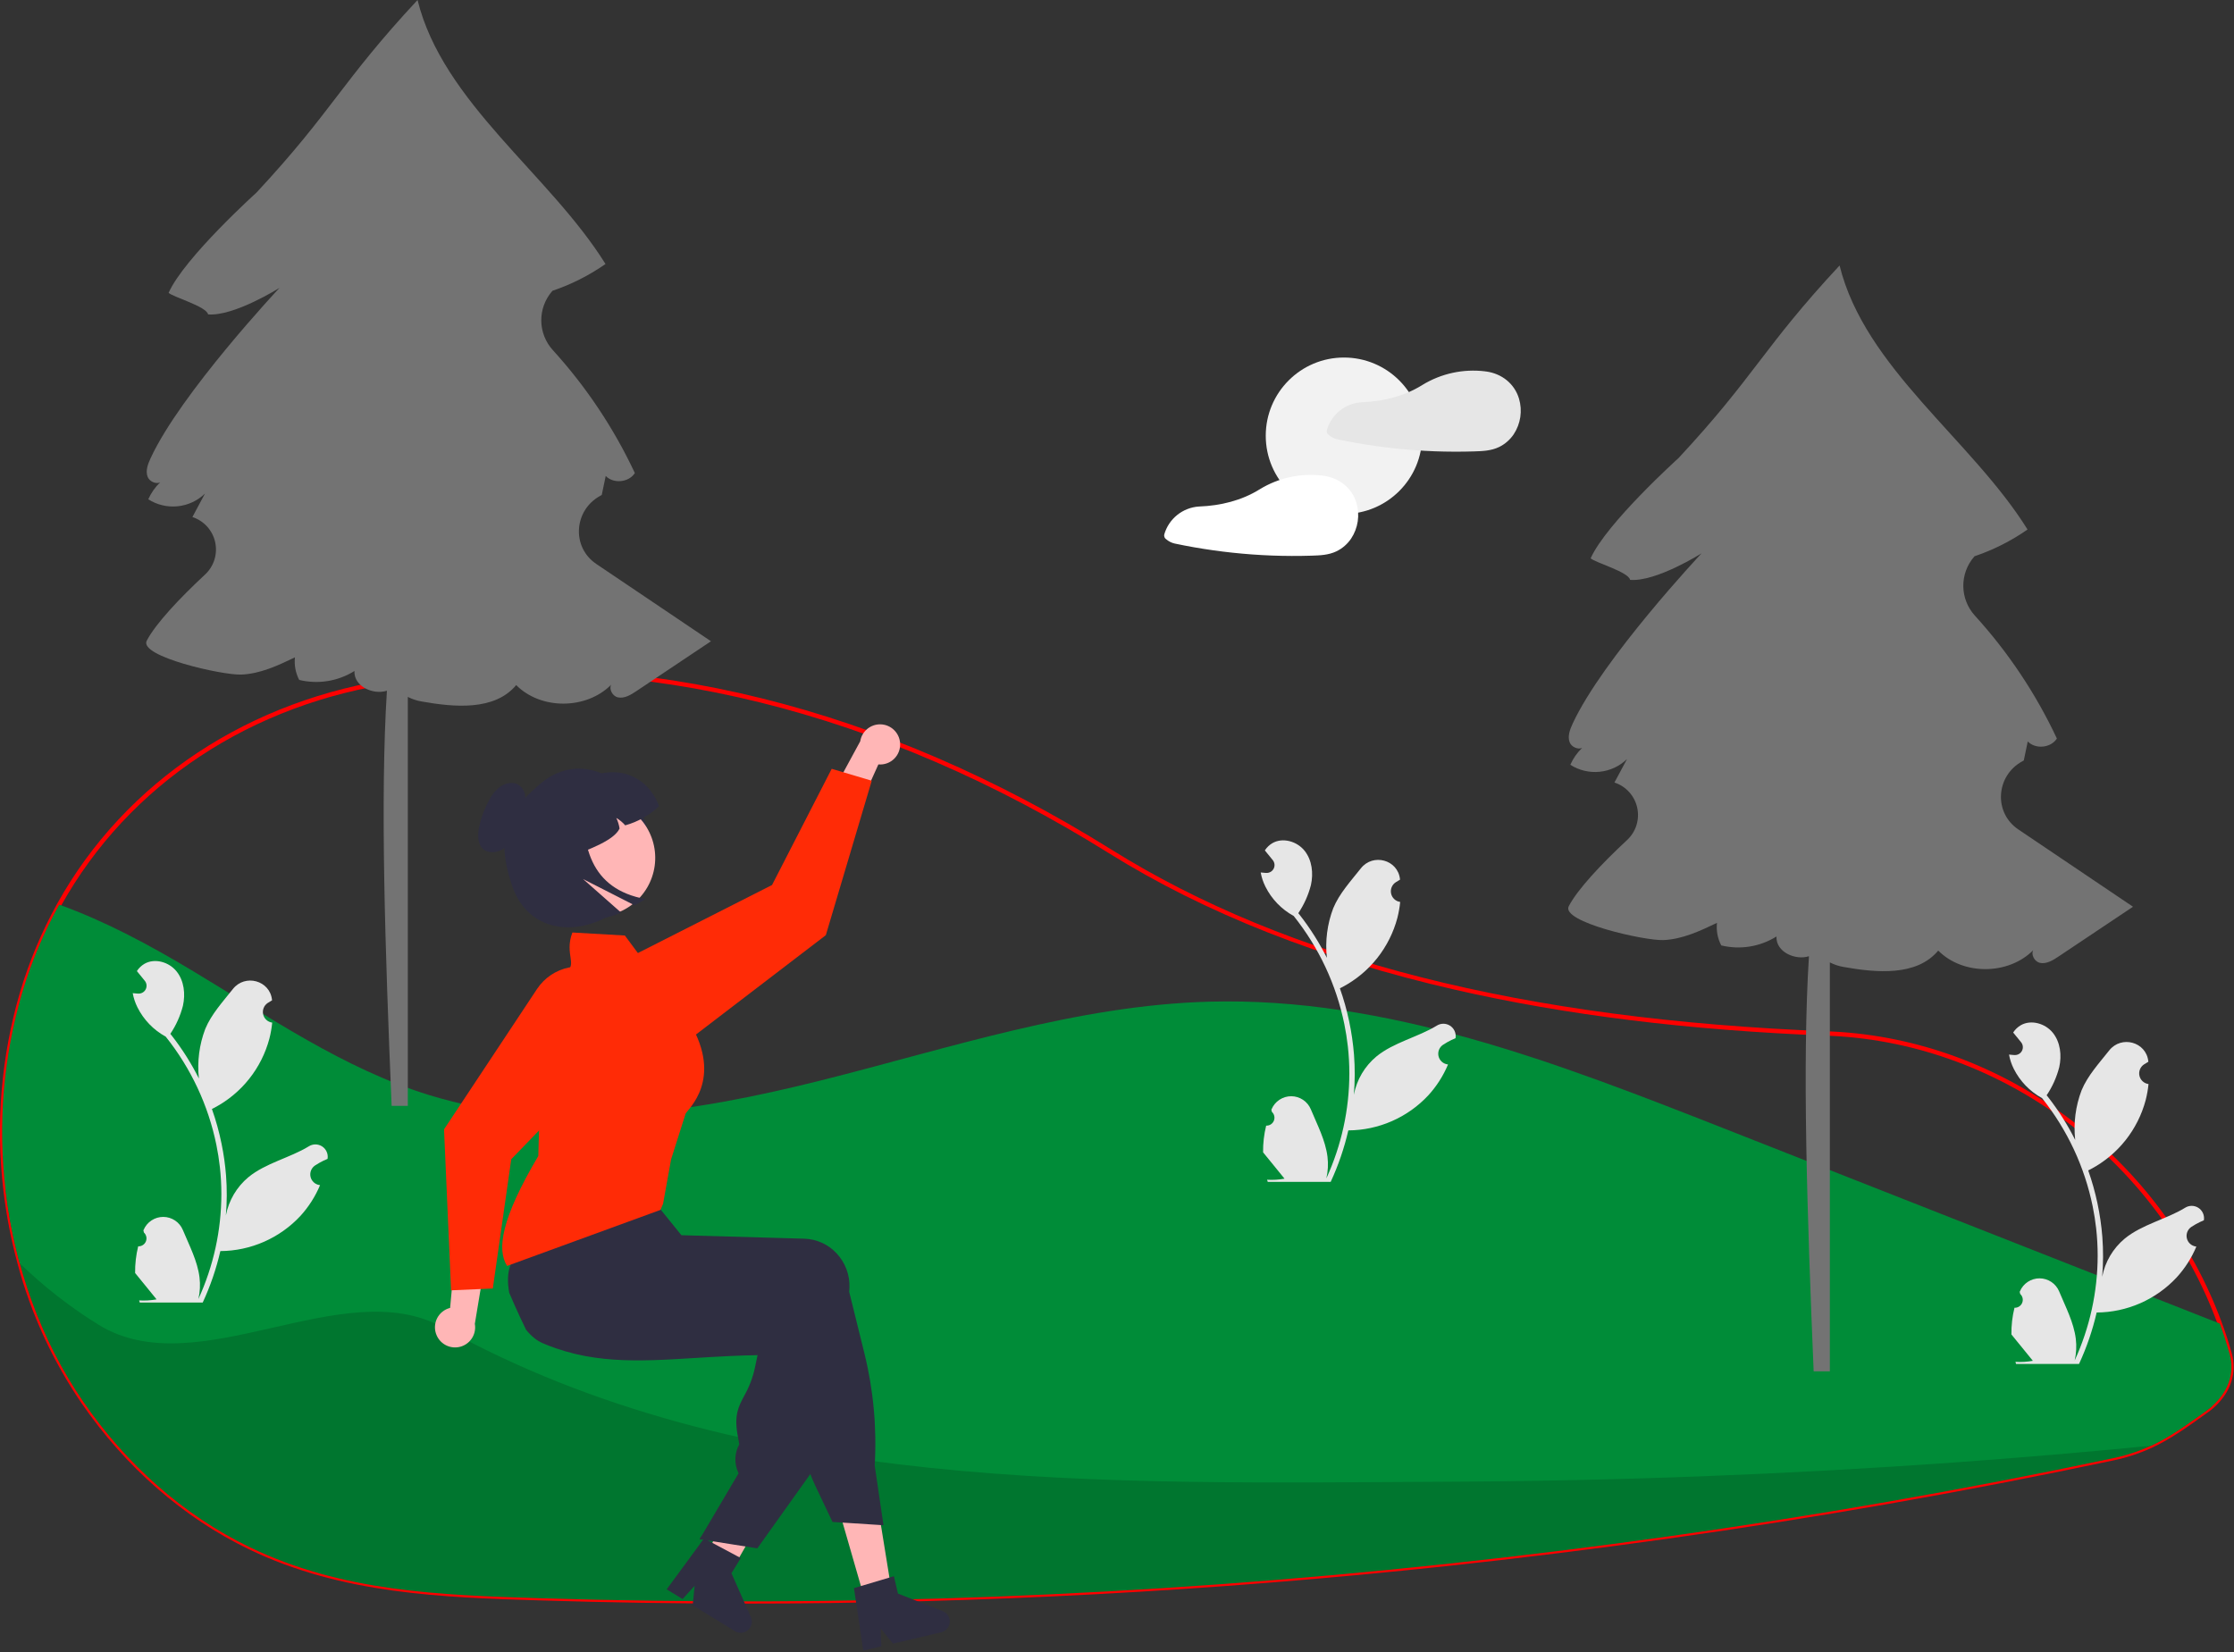 <svg width="1018" height="753" viewBox="0 0 1018 753" fill="none" xmlns="http://www.w3.org/2000/svg">
<rect x="0" y="0" width="1018" height="753" fill="#333333" stroke="none"/>
<g clip-path="url(#clip0_214_2)">
<path d="M339.095 730.85C308.025 730.85 277.002 730.367 246.025 729.4C201.763 728.02 155.993 726.593 113.452 706.102C83.693 691.769 57.336 668.772 37.233 639.598C23.97 620.2 14.093 598.694 8.021 575.993C5.051 565.073 2.896 553.947 1.573 542.707C-2.049 512.343 0.517 481.559 9.118 452.214C13.295 438.172 18.987 424.625 26.092 411.813C57.115 356.02 113.7 318.567 181.337 309.06C181.897 308.997 182.461 308.986 183.022 309.028C183.326 309.042 183.629 309.058 183.938 309.046L184.336 308.937C185.362 308.627 186.409 308.394 187.469 308.238C291.784 294.751 402.059 322.04 506.366 387.152C587.015 437.503 693.899 464.616 833.125 470.041L835.102 470.131C873.859 472.064 911.349 485.941 943.523 510.264C974.961 533.841 998.907 566.008 1012.48 602.888C1014.12 607.349 1015.62 611.992 1016.95 616.688C1019.46 625.571 1016.55 634.547 1008.96 641.379V641.388L1008.61 641.697C1007.78 642.418 1006.9 643.109 1006 643.753L1004.94 644.509C996.046 650.874 989.018 655.902 980.608 659.808C974.931 662.417 968.974 664.37 962.854 665.629C928.926 672.813 894.472 679.473 860.449 685.426C794.373 696.996 726.556 706.541 658.883 713.794C552.666 725.162 445.918 730.855 339.095 730.85V730.85ZM182.231 311.004C182.023 311.003 181.816 311.015 181.61 311.041C114.605 320.46 58.556 357.545 27.84 412.786C20.805 425.471 15.17 438.883 11.034 452.786C2.511 481.87 -0.032 512.379 3.559 542.473C4.871 553.614 7.007 564.642 9.951 575.467C15.963 597.95 25.744 619.251 38.879 638.463C58.786 667.352 84.873 690.117 114.32 704.299C156.479 724.606 202.033 726.027 246.087 727.4C383.809 731.678 521.663 726.468 658.669 711.806C726.299 704.557 794.072 695.018 860.104 683.455C894.104 677.507 928.534 670.852 962.439 663.672C968.412 662.445 974.225 660.539 979.765 657.993C988.007 654.167 994.967 649.186 1003.78 642.882L1004.83 642.127C1005.61 641.573 1006.36 640.981 1007.09 640.366L1007.3 640.177C1014.54 633.838 1017.36 625.475 1015.02 617.232V617.231C1013.71 612.585 1012.22 607.991 1010.6 603.576C983.32 528.83 912.755 476.007 835.006 472.129L833.04 472.039C769.444 469.56 713.792 462.695 662.912 451.049C602.173 437.146 549.147 416.219 505.306 388.848C401.397 323.986 291.583 296.799 187.724 310.222C186.758 310.366 185.804 310.581 184.87 310.864L184.153 311.039C183.74 311.061 183.334 311.044 182.93 311.026C182.69 311.015 182.458 311.004 182.231 311.004Z" fill="#FF0000"/>
<path d="M1007.96 640.93V640.94C1007.15 641.64 1006.3 642.31 1005.42 642.94C990.736 653.45 980.706 660.82 962.646 664.65C928.646 671.85 894.523 678.447 860.276 684.44C793.466 696.14 726.3 705.593 658.776 712.8C521.726 727.494 383.825 732.706 246.056 728.4C200.176 726.97 155.926 725.45 113.886 705.2C83.156 690.4 57.336 667.01 38.056 639.03C18.506 610.66 6.616 577.09 2.566 542.59C12.086 538.435 22.199 535.803 32.536 534.79C68.416 531.37 103.726 544.51 136.356 559.8C168.996 575.08 201.046 592.94 236.386 599.99C288.466 610.38 342.226 596.25 392.156 578.16C442.086 560.07 491.236 537.73 543.896 530.9C614.526 521.73 685.396 541.14 753.976 560.36C827.026 580.83 900.08 601.303 973.136 621.78C983.576 624.7 994.406 627.83 1002.55 634.99C1004.56 636.763 1006.38 638.755 1007.96 640.93Z" fill="#00762F"/>
<path d="M1007.96 640.93V640.94C1007.15 641.64 1006.3 642.31 1005.42 642.94C996.216 649.52 988.846 654.88 980.186 658.9C950.416 661.83 920.606 664.367 890.756 666.51C813.926 672.02 736.946 674.95 659.816 675.3C503.346 676.1 338.836 681 201.836 605C156.251 579.712 90.216 631.57 45.056 603.84C32.039 595.82 19.943 586.394 8.986 575.73C6.027 564.858 3.881 553.781 2.566 542.59C-1.059 512.361 1.496 481.711 10.076 452.5C14.227 438.526 19.891 425.046 26.966 412.3C47.946 419.83 68.066 430.67 87.216 442.15C122.336 463.18 156.486 487.06 195.596 499.1C253.246 516.85 315.616 507.09 374.116 492.41C432.616 477.73 490.726 458.17 551.016 456.52C631.876 454.31 709.706 484.42 784.976 514.05C860.486 543.78 936.006 573.507 1011.54 603.23C1013.2 607.74 1014.68 612.317 1015.99 616.96C1018.66 626.4 1014.79 634.95 1007.96 640.93Z" fill="#008C38"/>
<path d="M271.724 257.027C260.351 249.36 261.463 232.585 273.49 225.992C273.735 225.858 273.975 225.719 274.21 225.576C274.813 222.689 275.416 219.803 276.018 216.916C279.566 220.601 286.543 219.906 289.293 215.593C279.703 195.135 267.091 176.236 251.881 159.527C248.566 155.867 246.706 151.12 246.652 146.181C246.599 141.243 248.356 136.456 251.591 132.725C251.649 132.658 251.707 132.589 251.764 132.521C260.353 129.62 268.485 125.513 275.918 120.323C250.428 79.37 201.823 46.834 190.27 0C155.513 37.325 151.611 50.47 116.854 87.795C116.854 87.795 83.944 117.492 76.84 133.452C78.586 135.285 94.212 139.685 94.812 143.289C106.729 144.245 127.375 131.183 127.375 131.183C127.375 131.183 82.313 179.224 68.632 208.815C67.4 211.479 66.229 214.522 67.261 217.27C68.085 219.465 71.041 220.73 72.945 219.858C70.671 222.051 68.845 224.666 67.569 227.557C71.539 230.092 76.248 231.214 80.935 230.742C85.621 230.27 90.012 228.231 93.397 224.956C91.491 228.516 89.586 232.076 87.68 235.636L87.683 235.644C90.258 236.486 92.568 237.984 94.386 239.992C96.204 241.999 97.467 244.446 98.05 247.091C98.633 249.736 98.516 252.487 97.71 255.073C96.904 257.659 95.437 259.989 93.455 261.835C81.629 272.833 70.824 284.393 66.865 292.006C63.14 299.168 101.384 307.801 109.986 307.447C118.588 307.093 126.629 303.313 134.398 299.604C134.019 303.146 134.697 306.722 136.345 309.88C140.6 310.913 145.018 311.085 149.34 310.386C153.662 309.687 157.801 308.132 161.514 305.811C161.171 312.896 170.108 316.808 176.311 314.802C173.214 363.792 175.479 432.585 178.455 504H185.836V317.626C187.8 318.621 189.901 319.32 192.07 319.698C207.172 322.379 225.397 324.009 235.224 312.233C246.534 323.637 267.26 323.421 278.505 312.056C277.399 314.017 279.093 317.316 281.598 317.836C284.551 318.449 287.424 316.694 289.931 315.018C301.281 307.43 312.63 299.842 323.98 292.254C309.974 282.813 290.078 269.4 271.724 257.027Z" fill="#737373"/>
<path d="M612.423 234.228C632.107 234.228 648.063 218.271 648.063 198.588C648.063 178.904 632.107 162.948 612.423 162.948C592.74 162.948 576.783 178.904 576.783 198.588C576.783 218.271 592.74 234.228 612.423 234.228Z" fill="#F2F2F2"/>
<path d="M692.194 181.714C690.132 174.809 684.309 170.301 677.272 169.312C677.194 169.302 677.121 169.316 677.044 169.311C676.944 169.281 676.842 169.257 676.739 169.241C666.771 168.026 656.685 170.222 648.124 175.47C639.874 180.62 630.263 182.949 620.545 183.327C620.488 183.33 620.431 183.332 620.374 183.335C616.762 183.576 613.312 184.924 610.493 187.196C607.675 189.467 605.625 192.552 604.623 196.031C604.516 196.457 604.547 196.905 604.713 197.312C604.878 197.718 605.169 198.062 605.543 198.292C606.619 199.204 607.894 199.852 609.266 200.182C612.226 200.809 615.197 201.384 618.178 201.905C623.995 202.923 629.842 203.746 635.72 204.374C647.651 205.653 659.656 206.107 671.65 205.732C675.644 205.608 679.496 205.475 683.156 203.712C685.819 202.397 688.094 200.412 689.757 197.952C691.325 195.588 692.355 192.908 692.776 190.103C693.197 187.298 692.998 184.434 692.194 181.714V181.714Z" fill="#E6E6E6"/>
<path d="M618.118 229.234C616.057 222.329 610.233 217.821 603.196 216.832C603.119 216.822 603.045 216.836 602.968 216.831C602.869 216.801 602.767 216.777 602.664 216.761C592.696 215.546 582.61 217.742 574.048 222.99C565.799 228.14 556.188 230.469 546.471 230.847C546.413 230.85 546.356 230.852 546.298 230.855C542.686 231.096 539.236 232.444 536.418 234.716C533.599 236.987 531.549 240.072 530.547 243.551C530.441 243.977 530.472 244.425 530.638 244.832C530.803 245.238 531.094 245.582 531.468 245.812C532.544 246.724 533.819 247.372 535.191 247.702C538.151 248.329 541.121 248.903 544.102 249.425C549.919 250.443 555.767 251.266 561.644 251.894C573.576 253.173 585.581 253.627 597.574 253.252C601.569 253.128 605.421 252.995 609.081 251.232C611.744 249.917 614.019 247.932 615.682 245.472C617.249 243.107 618.28 240.428 618.701 237.623C619.121 234.818 618.923 231.954 618.118 229.234V229.234Z" fill="white"/>
<path d="M919.723 378.027C908.351 370.36 909.463 353.585 921.49 346.992C921.735 346.858 921.975 346.719 922.21 346.576C922.813 343.689 923.415 340.803 924.018 337.916C927.566 341.601 934.543 340.906 937.293 336.593C927.703 316.135 915.091 297.236 899.881 280.527C896.566 276.867 894.706 272.12 894.652 267.181C894.599 262.243 896.356 257.456 899.591 253.725C899.649 253.658 899.707 253.589 899.764 253.521C908.353 250.62 916.485 246.513 923.918 241.323C898.428 200.37 849.823 167.834 838.27 121C803.513 158.325 799.611 171.47 764.854 208.795C764.854 208.795 731.944 238.492 724.84 254.452C726.586 256.285 742.212 260.685 742.812 264.289C754.729 265.245 775.374 252.183 775.374 252.183C775.374 252.183 730.313 300.224 716.631 329.815C715.399 332.479 714.229 335.522 715.261 338.27C716.085 340.465 719.041 341.73 720.945 340.858C718.671 343.051 716.845 345.666 715.569 348.557C719.539 351.092 724.248 352.214 728.935 351.742C733.621 351.27 738.012 349.231 741.397 345.956C739.491 349.516 737.586 353.076 735.68 356.636L735.683 356.644C738.258 357.486 740.568 358.984 742.386 360.992C744.204 362.999 745.467 365.446 746.05 368.091C746.633 370.736 746.515 373.487 745.71 376.073C744.904 378.659 743.437 380.99 741.455 382.835C729.629 393.833 718.824 405.393 714.865 413.006C711.14 420.168 749.384 428.801 757.986 428.447C766.588 428.093 774.628 424.313 782.398 420.604C782.019 424.146 782.697 427.722 784.345 430.88C788.6 431.913 793.018 432.085 797.34 431.386C801.662 430.687 805.801 429.132 809.514 426.811C809.171 433.896 818.108 437.808 824.311 435.802C821.214 484.792 823.479 553.585 826.455 625H833.836V438.626C835.8 439.621 837.901 440.32 840.07 440.698C855.172 443.379 873.397 445.009 883.223 433.233C894.534 444.637 915.26 444.421 926.505 433.056C925.399 435.017 927.093 438.316 929.598 438.836C932.551 439.449 935.424 437.694 937.931 436.018C949.281 428.43 960.63 420.842 971.98 413.254C957.974 403.813 938.078 390.4 919.723 378.027Z" fill="#737373"/>
<path d="M62.971 568.018C63.711 568.052 64.443 567.857 65.069 567.461C65.695 567.065 66.184 566.486 66.47 565.802C66.756 565.119 66.825 564.364 66.667 563.64C66.509 562.916 66.133 562.258 65.589 561.755C65.498 561.393 65.433 561.133 65.341 560.771C65.374 560.692 65.407 560.613 65.44 560.534C66.186 558.773 67.435 557.272 69.031 556.219C70.627 555.165 72.499 554.607 74.411 554.614C76.324 554.621 78.191 555.193 79.779 556.259C81.368 557.324 82.606 558.834 83.338 560.601C86.266 567.651 89.993 574.714 90.911 582.169C91.315 585.464 91.144 588.804 90.407 592.041C97.282 577.043 100.853 560.741 100.876 544.242C100.877 540.102 100.647 535.965 100.187 531.85C99.806 528.477 99.278 525.128 98.603 521.803C94.918 503.761 87.005 486.851 75.516 472.461C69.955 469.427 65.458 464.761 62.63 459.092C61.606 457.055 60.882 454.879 60.481 452.634C61.108 452.716 61.746 452.768 62.373 452.809C62.569 452.819 62.774 452.83 62.97 452.84L63.043 452.843C63.733 452.874 64.416 452.705 65.012 452.356C65.608 452.008 66.09 451.495 66.4 450.878C66.711 450.262 66.837 449.569 66.763 448.883C66.689 448.197 66.418 447.547 65.983 447.011C65.713 446.678 65.442 446.344 65.17 446.011C64.759 445.497 64.337 444.993 63.926 444.479C63.879 444.43 63.834 444.379 63.792 444.325C63.319 443.739 62.846 443.163 62.373 442.577C63.237 441.236 64.398 440.114 65.767 439.296C70.508 436.519 77.048 438.443 80.473 442.731C83.907 447.019 84.555 453.035 83.362 458.393C82.189 462.952 80.249 467.278 77.624 471.186C77.881 471.515 78.148 471.834 78.406 472.163C83.105 478.206 87.201 484.696 90.635 491.538C89.8 483.873 90.797 476.118 93.543 468.913C96.327 462.199 101.544 456.543 106.138 450.738C111.657 443.766 122.973 446.809 123.945 455.648C123.955 455.733 123.964 455.819 123.973 455.904C123.291 456.289 122.623 456.698 121.969 457.13C121.148 457.679 120.512 458.463 120.144 459.379C119.776 460.295 119.693 461.301 119.907 462.266C120.12 463.23 120.62 464.107 121.341 464.782C122.061 465.457 122.969 465.899 123.945 466.049L124.045 466.065C123.802 468.524 123.372 470.962 122.76 473.356C120.984 480.04 117.847 486.286 113.545 491.701C109.244 497.116 103.869 501.584 97.76 504.824C97.359 505.03 96.968 505.236 96.567 505.431C98.407 510.617 99.878 515.926 100.968 521.32C101.944 526.075 102.624 530.887 103.004 535.727C103.471 541.825 103.443 547.95 102.922 554.043L102.953 553.827C104.269 547.051 107.884 540.938 113.185 536.519C121.06 530.05 132.185 527.668 140.68 522.469C141.583 521.889 142.632 521.58 143.705 521.577C144.778 521.575 145.829 521.879 146.735 522.454C147.641 523.029 148.363 523.852 148.817 524.824C149.27 525.796 149.436 526.878 149.295 527.942C149.284 528.017 149.272 528.093 149.261 528.169C147.994 528.684 146.761 529.278 145.569 529.948C144.886 530.333 144.218 530.741 143.565 531.173C142.744 531.722 142.108 532.506 141.74 533.422C141.372 534.339 141.289 535.345 141.503 536.309C141.716 537.273 142.216 538.15 142.937 538.825C143.657 539.5 144.565 539.942 145.541 540.093L145.641 540.108C145.713 540.118 145.775 540.129 145.846 540.139C143.683 545.305 140.646 550.061 136.869 554.197C132.203 559.203 126.563 563.204 120.296 565.954C114.029 568.704 107.267 570.145 100.423 570.188H100.413C98.555 578.261 95.863 586.119 92.381 593.635H63.689C63.587 593.316 63.494 592.987 63.401 592.668C66.057 592.835 68.723 592.676 71.341 592.195C69.212 589.583 67.083 586.951 64.954 584.338C64.907 584.29 64.862 584.238 64.821 584.184C63.741 582.847 62.651 581.521 61.571 580.184L61.57 580.182C61.513 576.084 61.983 571.996 62.97 568.018L62.971 568.018Z" fill="#E6E6E6"/>
<path d="M917.97 596.018C918.71 596.052 919.443 595.857 920.069 595.461C920.695 595.065 921.184 594.486 921.47 593.802C921.756 593.119 921.824 592.364 921.667 591.64C921.509 590.916 921.133 590.258 920.589 589.755C920.498 589.393 920.433 589.133 920.341 588.771C920.374 588.692 920.407 588.613 920.44 588.534C921.185 586.773 922.435 585.272 924.031 584.219C925.627 583.165 927.499 582.607 929.411 582.614C931.324 582.621 933.191 583.193 934.779 584.259C936.368 585.324 937.606 586.834 938.338 588.601C941.266 595.651 944.993 602.714 945.911 610.169C946.315 613.464 946.144 616.804 945.407 620.041C952.282 605.043 955.853 588.741 955.876 572.242C955.877 568.102 955.647 563.965 955.187 559.85C954.806 556.477 954.278 553.128 953.603 549.803C949.918 531.761 942.005 514.851 930.516 500.461C924.955 497.427 920.458 492.761 917.63 487.092C916.606 485.055 915.882 482.879 915.481 480.634C916.108 480.716 916.746 480.768 917.373 480.809C917.569 480.819 917.774 480.83 917.97 480.84L918.043 480.843C918.733 480.874 919.416 480.705 920.012 480.356C920.608 480.008 921.09 479.495 921.4 478.878C921.711 478.262 921.837 477.569 921.763 476.883C921.689 476.197 921.418 475.547 920.983 475.011C920.713 474.678 920.442 474.344 920.17 474.011C919.759 473.497 919.337 472.993 918.926 472.479C918.879 472.43 918.834 472.379 918.792 472.325C918.319 471.739 917.846 471.163 917.373 470.577C918.237 469.236 919.398 468.114 920.767 467.296C925.508 464.519 932.048 466.443 935.473 470.731C938.907 475.019 939.555 481.035 938.362 486.393C937.189 490.952 935.249 495.278 932.624 499.186C932.881 499.515 933.149 499.834 933.406 500.163C938.105 506.206 942.201 512.696 945.635 519.538C944.8 511.873 945.797 504.118 948.543 496.913C951.327 490.199 956.544 484.543 961.138 478.738C966.657 471.766 977.973 474.809 978.945 483.648C978.955 483.733 978.964 483.819 978.973 483.904C978.291 484.289 977.623 484.698 976.969 485.13C976.148 485.679 975.512 486.463 975.144 487.379C974.776 488.295 974.693 489.301 974.907 490.266C975.12 491.23 975.62 492.107 976.341 492.782C977.061 493.457 977.969 493.899 978.945 494.049L979.045 494.065C978.802 496.524 978.372 498.962 977.76 501.356C975.984 508.04 972.847 514.286 968.545 519.701C964.244 525.116 958.869 529.584 952.76 532.824C952.359 533.03 951.968 533.236 951.567 533.431C955.017 543.208 957.181 553.392 958.004 563.727C958.471 569.824 958.443 575.95 957.922 582.043L957.953 581.827C959.269 575.051 962.884 568.938 968.185 564.519C976.06 558.05 987.185 555.668 995.68 550.469C996.583 549.889 997.632 549.58 998.705 549.577C999.778 549.575 1000.83 549.879 1001.74 550.454C1002.64 551.029 1003.36 551.852 1003.82 552.824C1004.27 553.796 1004.44 554.878 1004.3 555.941C1004.28 556.017 1004.27 556.093 1004.26 556.168C1002.99 556.684 1001.76 557.278 1000.57 557.947C999.886 558.333 999.219 558.741 998.565 559.173C997.744 559.722 997.108 560.506 996.74 561.422C996.372 562.338 996.289 563.345 996.503 564.309C996.716 565.273 997.216 566.15 997.937 566.825C998.657 567.5 999.565 567.942 1000.54 568.092L1000.64 568.108C1000.71 568.118 1000.77 568.128 1000.85 568.139C998.683 573.305 995.646 578.061 991.869 582.197C987.203 587.203 981.564 591.204 975.297 593.954C969.03 596.704 962.267 598.145 955.423 598.188H955.413C953.555 606.261 950.863 614.119 947.381 621.635H918.689C918.587 621.316 918.494 620.987 918.401 620.668C921.057 620.835 923.723 620.676 926.341 620.195C924.212 617.583 922.083 614.95 919.954 612.338C919.907 612.29 919.862 612.238 919.821 612.184C918.741 610.847 917.651 609.521 916.571 608.184L916.57 608.182C916.513 604.084 916.983 599.996 917.97 596.018L917.97 596.018Z" fill="#E6E6E6"/>
<path d="M576.97 513.018C577.71 513.052 578.443 512.857 579.069 512.461C579.695 512.065 580.184 511.486 580.47 510.802C580.756 510.119 580.824 509.364 580.667 508.64C580.509 507.916 580.133 507.258 579.589 506.755C579.498 506.393 579.433 506.133 579.341 505.771C579.374 505.692 579.407 505.613 579.44 505.534C580.185 503.773 581.435 502.272 583.031 501.219C584.627 500.165 586.499 499.607 588.411 499.614C590.324 499.621 592.191 500.193 593.779 501.259C595.368 502.324 596.606 503.834 597.338 505.601C600.266 512.651 603.993 519.714 604.911 527.169C605.315 530.464 605.144 533.804 604.407 537.041C611.282 522.043 614.853 505.741 614.876 489.242C614.877 485.102 614.647 480.965 614.187 476.85C613.806 473.477 613.278 470.128 612.603 466.803C608.918 448.761 601.005 431.851 589.516 417.461C583.955 414.427 579.458 409.761 576.63 404.092C575.606 402.055 574.882 399.879 574.481 397.634C575.108 397.716 575.746 397.768 576.373 397.809C576.569 397.819 576.774 397.83 576.97 397.84L577.043 397.843C577.733 397.874 578.416 397.705 579.012 397.356C579.608 397.008 580.09 396.495 580.4 395.878C580.711 395.262 580.837 394.569 580.763 393.883C580.689 393.197 580.418 392.547 579.983 392.011C579.713 391.678 579.442 391.344 579.17 391.011C578.759 390.497 578.337 389.993 577.926 389.479C577.879 389.43 577.834 389.379 577.792 389.325C577.319 388.739 576.846 388.163 576.373 387.577C577.237 386.236 578.398 385.114 579.767 384.296C584.508 381.52 591.048 383.443 594.473 387.731C597.907 392.019 598.555 398.035 597.362 403.393C596.189 407.952 594.249 412.278 591.624 416.186C591.881 416.515 592.149 416.834 592.406 417.163C597.105 423.206 601.202 429.696 604.635 436.538C603.8 428.873 604.797 421.118 607.543 413.913C610.327 407.199 615.544 401.543 620.138 395.738C625.657 388.766 636.973 391.809 637.945 400.648C637.955 400.733 637.964 400.819 637.973 400.904C637.291 401.289 636.623 401.698 635.969 402.13C635.148 402.679 634.512 403.463 634.144 404.379C633.776 405.295 633.693 406.301 633.907 407.266C634.12 408.23 634.62 409.107 635.341 409.782C636.061 410.457 636.969 410.899 637.945 411.049L638.045 411.065C637.802 413.524 637.372 415.962 636.76 418.356C634.984 425.04 631.847 431.286 627.545 436.701C623.243 442.116 617.869 446.584 611.76 449.824C611.359 450.03 610.968 450.236 610.567 450.431C614.017 460.208 616.181 470.392 617.004 480.727C617.471 486.825 617.443 492.95 616.922 499.043L616.953 498.827C618.269 492.051 621.884 485.938 627.185 481.519C635.06 475.05 646.185 472.668 654.68 467.469C655.583 466.889 656.632 466.58 657.705 466.577C658.778 466.575 659.829 466.879 660.735 467.454C661.641 468.029 662.363 468.852 662.816 469.824C663.27 470.796 663.436 471.878 663.295 472.942C663.284 473.017 663.272 473.093 663.261 473.169C661.994 473.684 660.761 474.278 659.569 474.948C658.886 475.333 658.218 475.741 657.565 476.173C656.744 476.722 656.108 477.506 655.74 478.422C655.372 479.338 655.289 480.345 655.503 481.309C655.716 482.273 656.216 483.15 656.937 483.825C657.657 484.5 658.565 484.942 659.541 485.093L659.641 485.108C659.713 485.118 659.775 485.129 659.846 485.139C657.683 490.305 654.646 495.061 650.869 499.197C646.203 504.203 640.563 508.204 634.296 510.954C628.029 513.704 621.267 515.145 614.423 515.188H614.413C612.555 523.261 609.863 531.119 606.381 538.635H577.689C577.586 538.316 577.494 537.987 577.401 537.668C580.057 537.835 582.723 537.676 585.341 537.195C583.212 534.583 581.083 531.951 578.954 529.338C578.907 529.29 578.862 529.238 578.821 529.184C577.741 527.847 576.651 526.521 575.571 525.184L575.57 525.182C575.513 521.084 575.983 516.996 576.97 513.018L576.97 513.018Z" fill="#E6E6E6"/>
<path d="M394.662 731.045L406.668 727.475L398.726 678.395L381.005 683.664L394.662 731.045Z" fill="#FFB6B6"/>
<path d="M321.027 711.673C321.758 712.31 322.49 712.938 323.231 713.568C324.704 714.827 326.196 716.072 327.691 717.3C328.442 717.915 329.202 718.531 329.954 719.138L329.951 719.162L329.998 719.178L330.013 719.189L331.227 719.701L333.797 715.2L334.982 713.127L336.658 710.19L339.727 704.819L355.888 676.537L338.864 669.361L337.77 671.969L337.762 671.968L337.221 673.26L327.055 697.383L324.98 702.315L324.914 702.464L323.666 705.41L322.589 707.962L321.39 710.814L321.027 711.673Z" fill="#FFB6B6"/>
<path d="M232.077 589.273C232.915 591.255 233.778 593.232 234.652 595.194C236.276 598.846 237.964 602.459 239.718 606.031C239.717 606.039 239.725 606.04 239.732 606.05C240.858 607.482 242.148 608.777 243.574 609.911C243.632 609.97 243.701 610.015 243.76 610.066C244.813 610.887 245.963 611.574 247.184 612.113C247.625 612.3 248.074 612.489 248.515 612.676C250.108 613.332 251.695 613.928 253.28 614.482C256.1 615.458 258.916 616.285 261.727 616.963C261.953 617.024 262.18 617.076 262.407 617.129C274.002 619.848 285.642 620.271 297.922 619.888C303.985 619.706 310.206 619.321 316.647 618.921C318.753 618.784 320.866 618.657 323.003 618.533C323.164 618.525 323.335 618.51 323.504 618.503C326.558 618.323 329.66 618.159 332.834 618.014C336.83 617.832 340.944 617.694 345.208 617.621L343.987 623.42C343.029 627.877 341.393 632.162 339.135 636.123C336.543 641.023 334.492 644.9 336.1 653.904L336.872 658.261C335.807 660.196 335.206 662.351 335.115 664.557C335.023 666.764 335.444 668.961 336.345 670.977L336.563 671.457L319.901 699.668L318.821 701.498L324.913 702.462L332.404 703.657L345.103 705.669L369.249 671.81L370.404 670.195L370.418 670.104L379.714 599.161C379.788 598.534 379.839 597.895 379.855 597.259C379.97 594.373 379.509 591.494 378.499 588.789C377.489 586.083 375.95 583.607 373.972 581.502C372.079 579.472 369.802 577.838 367.272 576.696C364.742 575.554 362.01 574.926 359.235 574.849L352.835 574.667L339.759 574.293L330.547 574.036L330.363 574.032L303.198 573.259L302.521 565.168L302.189 564.981L291.633 559.099L255.122 538.752L255.029 538.704L252.628 537.365L252.246 537.809C252.133 537.942 252.019 538.076 251.914 538.21C248.678 542.329 245.872 546.767 243.538 551.456C239.651 559.104 236.203 566.967 233.211 575.007C233.08 575.356 232.963 575.673 232.858 575.959L232.82 576.046C232.773 576.181 232.742 576.269 232.73 576.292C231.247 579.872 231.151 584.513 232.077 589.273Z" fill="#2F2E41"/>
<path d="M234.565 562.98C234.771 562.475 235.011 561.967 235.257 561.476C237.178 557.77 239.302 554.173 241.619 550.702C244.229 546.745 247.273 542.546 250.818 538.04C252.534 535.858 254.366 533.596 256.314 531.255C257.289 530.081 258.299 528.888 259.343 527.675C259.385 527.619 259.43 527.564 259.478 527.512L259.778 527.156L297.316 538.362L297.298 543.502L300.021 550.786L299.836 551C299.844 551.001 299.846 550.993 299.836 551V550L300.836 551L310.514 562.958L310.581 562.961L332.208 563.571L354.496 564.202L366.468 564.543C369.243 564.619 371.975 565.247 374.505 566.389C377.035 567.532 379.313 569.166 381.205 571.197C383.182 573.301 384.721 575.778 385.731 578.484C386.741 581.189 387.202 584.068 387.088 586.953C387.071 587.539 387.027 588.137 386.959 588.723L393.873 616.702C398.011 633.435 399.601 650.697 398.587 667.905L402.594 695.138L401.421 695.062L383.968 693.936L379.359 693.643L371.669 677.458C370.793 675.613 369.983 673.728 369.252 671.814C368.046 668.686 367.04 665.484 366.241 662.227L352.76 607.316C351.042 607.338 349.343 607.349 347.662 607.349C339.884 607.377 332.445 607.227 325.346 606.898C302.26 605.839 282.586 602.924 265.44 598.007C260.624 596.63 256.001 595.091 251.573 593.39C249.948 592.771 248.35 592.129 246.777 591.462C246.406 591.311 246.044 591.161 245.682 591.003C242.432 589.593 239.588 587.39 237.41 584.596C235.232 581.802 233.789 578.506 233.214 575.011C232.509 570.954 232.978 566.78 234.565 562.98V562.98Z" fill="#2F2E41"/>
<path d="M392.303 722.863L405.295 718.987L407.333 718.377L409.182 726.284L429.564 734.277C430.572 734.672 431.428 735.378 432.006 736.293C432.584 737.208 432.854 738.284 432.777 739.364C432.7 740.443 432.279 741.47 431.577 742.294C430.875 743.117 429.928 743.695 428.874 743.942L406.906 749.093L401.289 742.161L401.643 750.327L393.368 752.269L389.145 723.808L392.303 722.863Z" fill="#2F2E41"/>
<path d="M319.901 699.669L318.821 701.498L319.592 701.62L319.901 699.669Z" fill="#2F2E41"/>
<path d="M323.732 702.703L335.691 709.091L337.568 710.091L333.318 717.011L342.177 737.032C342.616 738.021 342.727 739.125 342.494 740.182C342.261 741.239 341.696 742.194 340.881 742.906C340.067 743.619 339.046 744.053 337.967 744.144C336.889 744.235 335.809 743.979 334.887 743.413L315.652 731.616L316.538 722.739L311.044 728.79L303.798 724.348L320.822 701.152L323.732 702.703Z" fill="#2F2E41"/>
<path d="M410.151 338.536C410.266 339.861 410.089 341.195 409.632 342.445C409.176 343.694 408.451 344.829 407.509 345.768C406.567 346.707 405.43 347.428 404.179 347.88C402.928 348.332 401.593 348.505 400.268 348.385L386.968 377.858L377.987 363.656L391.995 337.846C392.343 335.634 393.49 333.626 395.22 332.203C396.95 330.78 399.141 330.041 401.379 330.126C403.617 330.212 405.746 331.115 407.363 332.665C408.979 334.214 409.971 336.304 410.151 338.536H410.151Z" fill="#FFB6B6"/>
<path d="M376.318 426.213L315.379 472.84C310.544 476.531 304.443 478.153 298.414 477.351C292.385 476.549 286.921 473.388 283.22 468.562V468.562C281.173 465.887 279.741 462.795 279.024 459.505C278.308 456.215 278.324 452.807 279.072 449.524C279.82 446.241 281.282 443.163 283.354 440.508C285.426 437.853 288.056 435.687 291.059 434.164L351.812 403.342L378.99 350.394L397.239 355.817L376.318 426.213Z" fill="#FF2B06"/>
<path d="M246.534 481.605L245.298 526.849C228.296 555.573 226.362 569.521 231.068 576.958L300.979 551.421L302.157 548.607L305.808 528.392L312.426 507.533C313.592 505.354 329.414 491.964 314.582 466.564L284.744 426.368L260.836 424.999C256.894 435.115 264.004 440.635 256.903 442.968C240.845 457.686 243.204 460.081 246.534 481.605Z" fill="#FF2B06"/>
<path d="M198.988 608.624C198.446 607.409 198.178 606.09 198.201 604.76C198.225 603.43 198.539 602.122 199.123 600.927C199.707 599.731 200.546 598.679 201.581 597.843C202.616 597.007 203.821 596.408 205.112 596.088L208.061 563.888L221.186 574.379L216.374 603.349C216.767 605.553 216.338 607.826 215.167 609.735C213.997 611.645 212.167 613.059 210.024 613.709C207.881 614.359 205.574 614.201 203.54 613.264C201.506 612.327 199.886 610.676 198.988 608.624V608.624Z" fill="#FFB6B6"/>
<path d="M202.339 514.706L244.715 450.738C248.08 445.671 253.316 442.145 259.277 440.935C265.237 439.725 271.435 440.928 276.509 444.282V444.282C279.316 446.141 281.679 448.596 283.431 451.472C285.183 454.348 286.28 457.574 286.645 460.922C287.009 464.269 286.632 467.656 285.541 470.842C284.45 474.027 282.67 476.933 280.329 479.354L232.97 528.323L224.569 587.243L205.549 588.075L202.339 514.706Z" fill="#FF2B06"/>
<path d="M292.15 370.107C300.603 386.768 295.081 406.067 279.394 416.216C262.432 427.191 240.408 424.788 233.285 403.461C225.352 379.712 231.869 369.523 246.04 357.351C262.647 343.087 283.016 352.104 292.15 370.107Z" fill="#2F2E41"/>
<path d="M250.538 407.223C254.841 412.862 261.207 416.562 268.237 417.51C275.266 418.458 282.385 416.577 288.028 412.28C293.672 407.983 297.379 401.621 298.334 394.592C299.29 387.563 297.417 380.443 293.125 374.795L292.893 374.49C288.509 369.002 282.144 365.458 275.17 364.622C268.197 363.785 261.174 365.723 255.616 370.018C250.059 374.313 246.413 380.62 245.464 387.58C244.515 394.539 246.34 401.592 250.544 407.218L250.538 407.223Z" fill="#FFB6B6"/>
<path d="M300.342 367.409C295.992 371.548 290.69 374.552 284.904 376.156C283.744 374.815 282.37 373.675 280.836 372.785C281.57 374.312 282.073 375.94 282.329 377.615C279.748 382.971 269.209 386.82 259.136 390.757L245.794 367.211L263.454 357.205C277.644 347.395 294.348 351.582 300.342 367.409Z" fill="#2F2E41"/>
<path d="M235.731 357.381C233.328 356.271 230.214 356.956 227.955 358.516C225.805 360.151 224.066 362.265 222.879 364.69C220.719 368.615 219.167 372.844 218.276 377.234C217.514 381.032 217.643 385.624 221.051 387.605C223.894 389.259 227.96 388.218 230.573 386.011C233.186 383.804 234.658 380.702 235.933 377.673C237.208 374.644 238.414 371.504 240.68 368.988L238.326 370.087C239.07 367.828 239.417 365.457 239.351 363.079C239.297 361.896 238.935 360.748 238.299 359.748C237.664 358.748 236.779 357.932 235.731 357.381Z" fill="#2F2E41"/>
<path d="M266.274 360.467L247.328 371.202C242.205 374.105 238.445 378.924 236.875 384.599C235.306 390.274 236.054 396.341 238.957 401.464V401.464C243.186 408.925 250.044 414.541 258.193 417.215C266.341 419.889 275.194 419.429 283.021 415.924L265.709 400.641L289.194 412.607L294.208 409.766C269.021 405.186 264.162 385.429 266.274 360.467Z" fill="#2F2E41"/>
</g>
<defs>
<clipPath id="clip0_214_2">
<rect width="1017.83" height="752.269" fill="white"/>
</clipPath>
</defs>
</svg>
